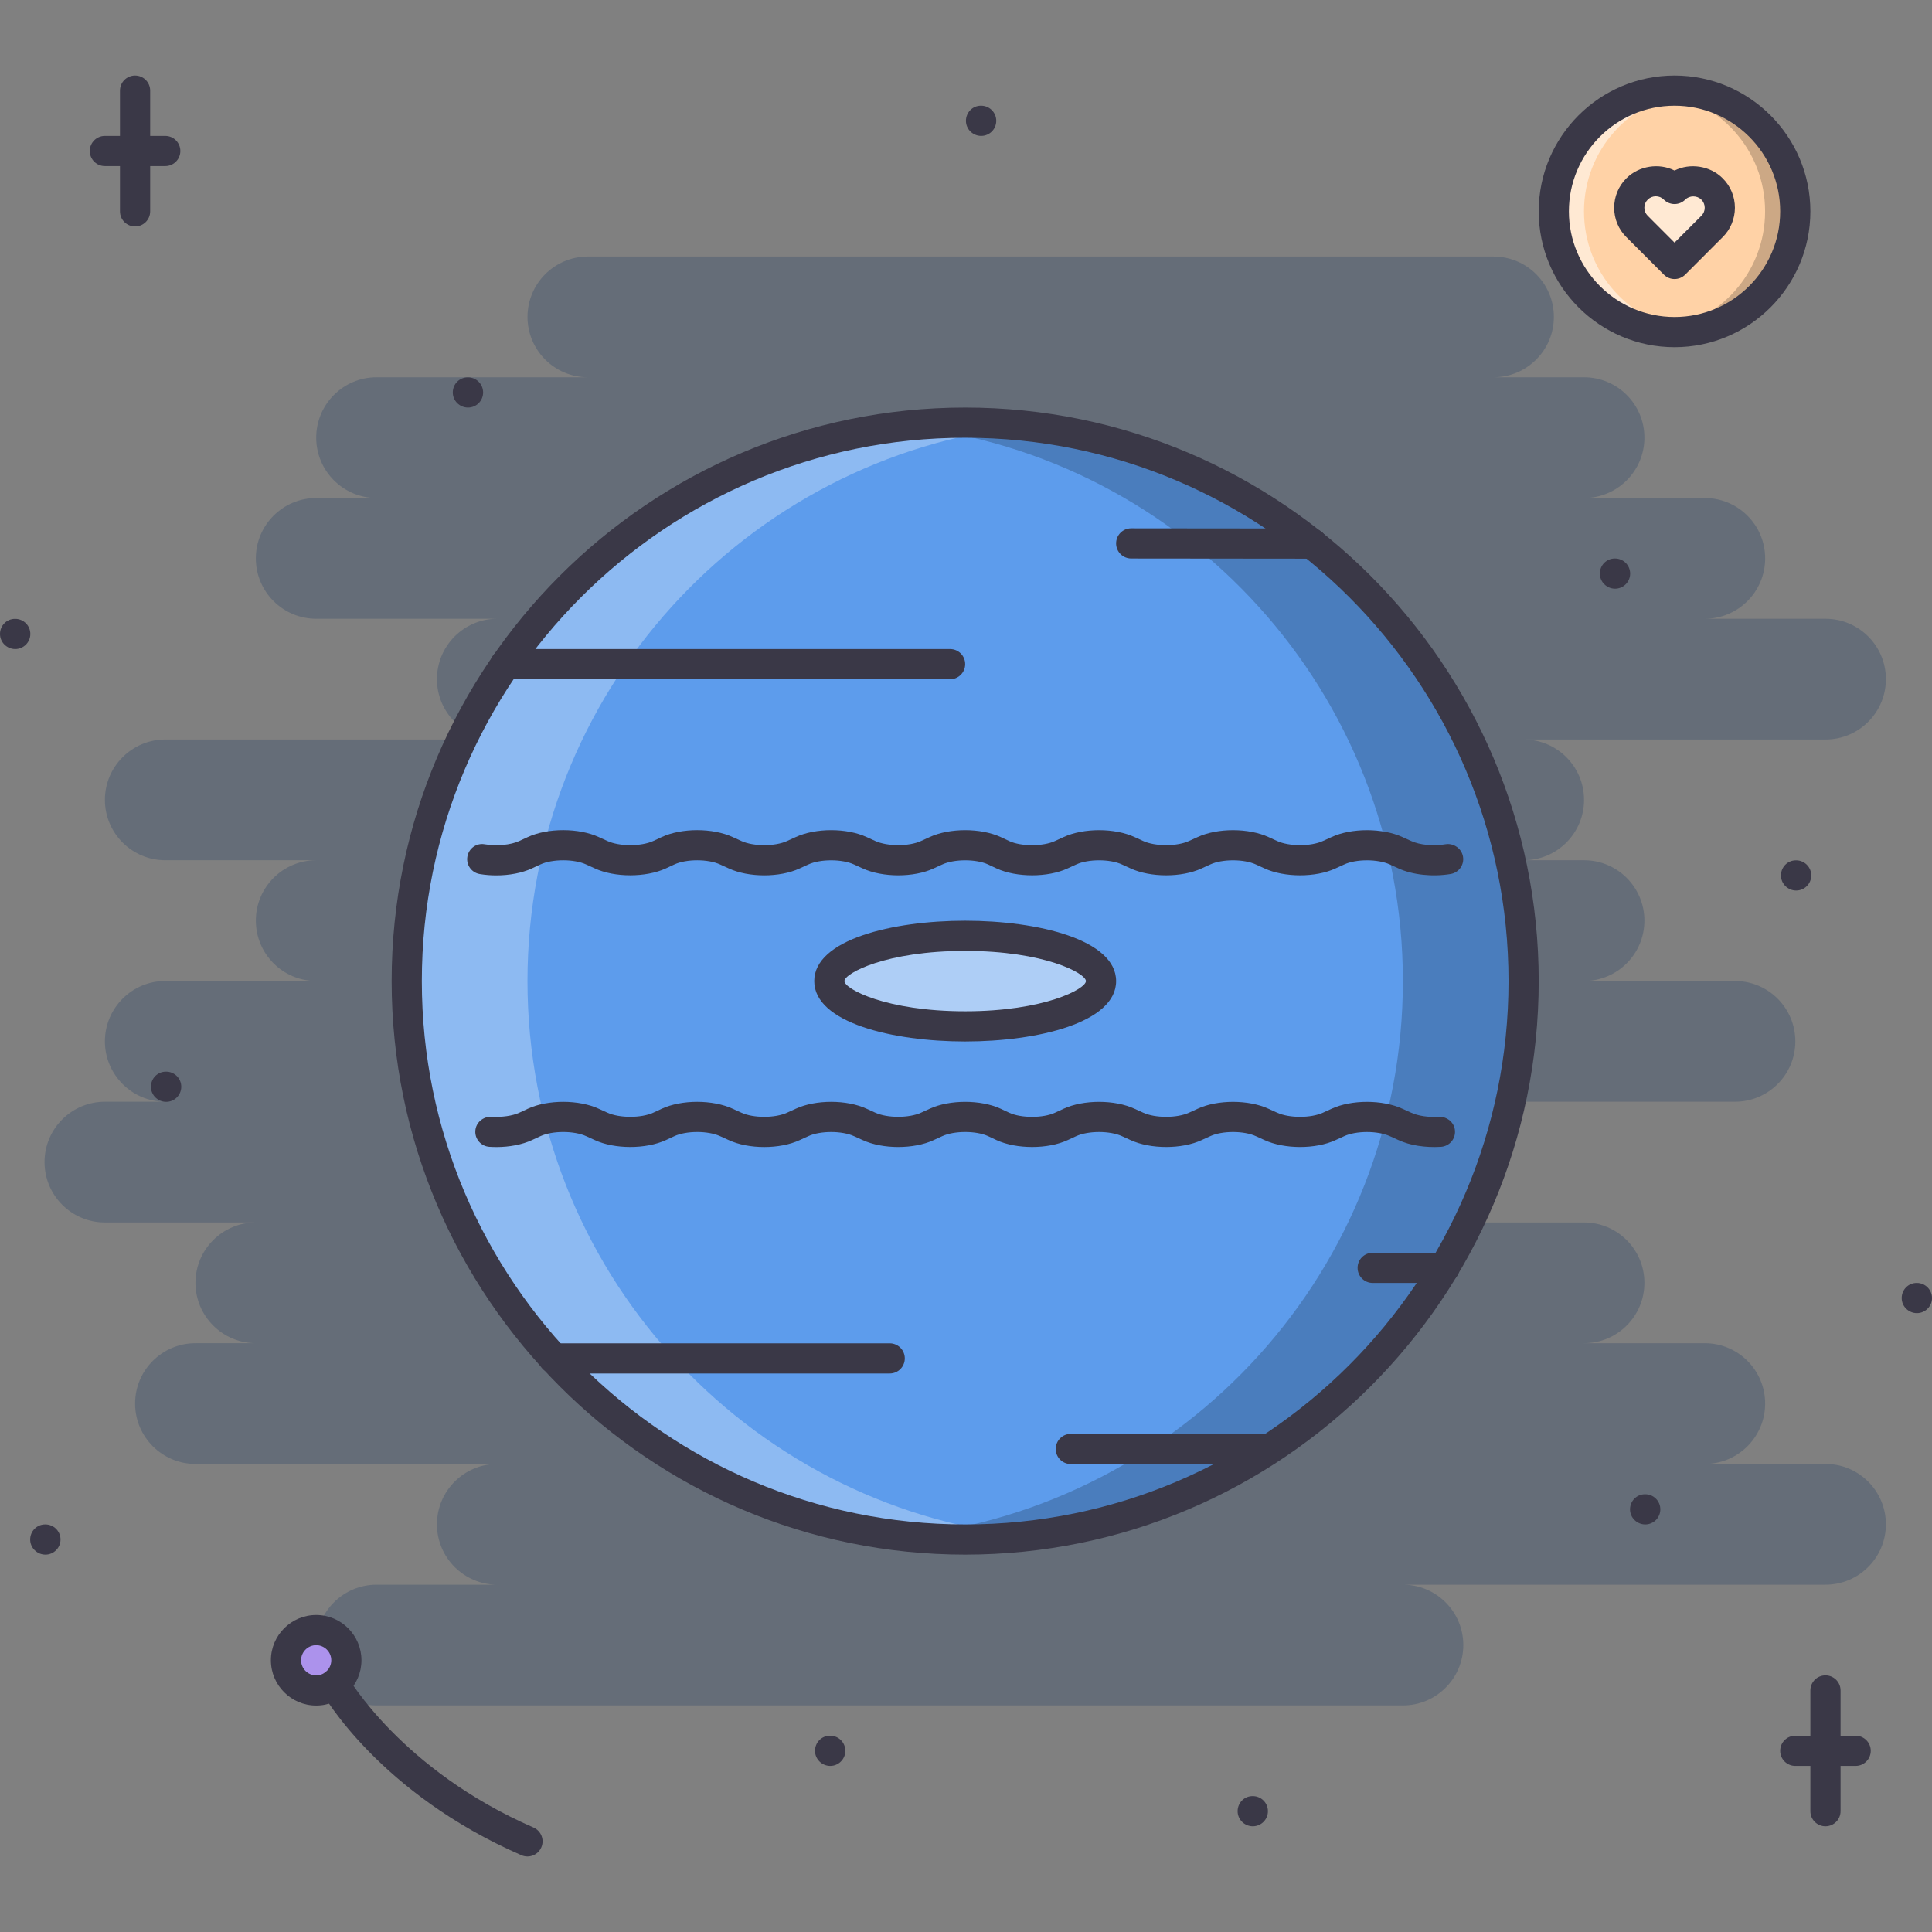 <?xml version="1.0" encoding="iso-8859-1"?>
<!-- Generator: Adobe Illustrator 19.0.0, SVG Export Plug-In . SVG Version: 6.00 Build 0)  -->
<svg version="1.1" id="Capa_1" xmlns="http://www.w3.org/2000/svg" xmlns:xlink="http://www.w3.org/1999/xlink" x="0px" y="0px"
	 viewBox="0 0 511.788 511.788" style="enable-background:new 0 0 511.788 511.788;" xml:space="preserve">
<rect x="0" y="0" width="511.788" height="511.788" fill="#808080" stroke="none"/>
<circle style="fill:#FFD2A6;" cx="443.584" cy="55.994" r="31.984"/>
<g style="opacity:0.5;">
	<path style="fill:#FFFFFF;" d="M419.599,55.99c0-16.293,12.229-29.595,27.986-31.583c-1.328-0.168-2.64-0.402-3.998-0.402
		c-17.664,0-31.984,14.321-31.984,31.985s14.32,31.985,31.984,31.985c1.358,0,2.67-0.234,3.998-0.402
		C431.828,85.585,419.599,72.283,419.599,55.99z"/>
</g>
<g style="opacity:0.2;">
	<path d="M467.576,55.99c0,16.293-12.229,29.595-27.986,31.583c1.327,0.168,2.623,0.402,3.998,0.402
		c17.663,0,31.984-14.321,31.984-31.985s-14.321-31.985-31.984-31.985c-1.375,0-2.671,0.234-3.998,0.402
		C455.347,26.395,467.576,39.697,467.576,55.99z"/>
</g>
<path style="fill:#656D78;" d="M483.583,387.799h-31.984c8.824,0,15.992-7.16,15.992-15.992s-7.168-15.992-15.992-15.992h-31.984
	c8.823,0,15.992-7.161,15.992-15.992c0-8.832-7.169-15.993-15.992-15.993h-47.978c8.824,0,15.993-7.16,15.993-15.992
	c0-8.831-7.169-15.992-15.993-15.992h87.958c8.824,0,15.992-7.16,15.992-15.992s-7.168-15.992-15.992-15.992h-39.98
	c8.823,0,15.992-7.161,15.992-15.992c0-8.832-7.169-15.992-15.992-15.992h-15.992c8.823,0,15.992-7.161,15.992-15.992
	c0-8.832-7.169-15.993-15.992-15.993h79.961c8.824,0,15.992-7.161,15.992-15.992s-7.168-15.993-15.992-15.993H451.6
	c8.824,0,15.992-7.16,15.992-15.992s-7.168-15.992-15.992-15.992h-31.984c8.823,0,15.992-7.161,15.992-15.992
	c0-8.832-7.169-15.992-15.992-15.992h-23.988c8.823,0,15.992-7.161,15.992-15.992c0-8.832-7.169-15.993-15.992-15.993H155.729
	c-8.824,0-15.992,7.161-15.992,15.993c0,8.831,7.168,15.992,15.992,15.992H99.756c-8.824,0-15.992,7.16-15.992,15.992
	s7.168,15.992,15.992,15.992H83.764c-8.824,0-15.992,7.161-15.992,15.992c0,8.832,7.168,15.992,15.992,15.992h47.977
	c-8.824,0-15.993,7.161-15.993,15.993s7.169,15.992,15.993,15.992H43.784c-8.824,0-15.993,7.161-15.993,15.993
	c0,8.831,7.168,15.992,15.993,15.992h39.98c-8.824,0-15.992,7.16-15.992,15.992s7.168,15.992,15.992,15.992h-39.98
	c-8.824,0-15.993,7.16-15.993,15.992s7.168,15.992,15.993,15.992H27.791c-8.824,0-15.992,7.161-15.992,15.992
	c0,8.832,7.168,15.992,15.992,15.992h39.981c-8.824,0-15.992,7.161-15.992,15.993c0,8.831,7.168,15.992,15.992,15.992H51.78
	c-8.824,0-15.993,7.16-15.993,15.992s7.168,15.992,15.993,15.992h79.961c-8.824,0-15.993,7.161-15.993,15.992
	c0,8.832,7.169,15.992,15.993,15.992H99.756c-8.824,0-15.992,7.161-15.992,15.993c0,8.831,7.168,15.992,15.992,15.992h271.881
	c8.824,0,15.993-7.161,15.993-15.992c0-8.832-7.169-15.993-15.993-15.993h111.946c8.824,0,15.992-7.16,15.992-15.992
	C499.576,394.96,492.408,387.799,483.583,387.799z"/>
<path style="fill:#AC92EC;" d="M91.752,439.806c0,4.419-3.584,7.996-7.996,7.996s-7.996-3.577-7.996-7.996
	c0-4.42,3.584-7.996,7.996-7.996S91.752,435.386,91.752,439.806z"/>
<g style="opacity:0.5;">
	<path style="fill:#FFFFFF;" d="M443.587,50.055c-2.733-2.748-7.184-2.748-9.933,0c-2.749,2.749-2.749,7.192,0,9.933l9.933,9.933
		l9.933-9.933c2.749-2.733,2.749-7.184,0-9.933C450.787,47.307,446.335,47.315,443.587,50.055z"/>
</g>
<path style="fill:#5D9CEC;" d="M403.607,259.892c0,81.695-66.234,147.929-147.933,147.929c-81.695,0-147.929-66.233-147.929-147.929
	c0-81.699,66.234-147.929,147.929-147.929C337.373,111.963,403.607,178.193,403.607,259.892z"/>
<g style="opacity:0.3;">
	<path style="fill:#FFFFFF;" d="M139.729,259.892c0-76.292,57.769-139.05,131.94-147.031c-5.263-0.566-10.592-0.898-15.996-0.898
		c-81.695,0-147.929,66.229-147.929,147.929c0,81.695,66.234,147.929,147.929,147.929c5.404,0,10.733-0.327,15.996-0.897
		C197.498,398.943,139.729,336.183,139.729,259.892z"/>
</g>
<g style="opacity:0.2;">
	<path d="M371.622,259.892c0,76.291-57.769,139.051-131.94,147.031c5.256,0.57,10.589,0.897,15.993,0.897
		c81.699,0,147.933-66.233,147.933-147.929c0-81.699-66.234-147.929-147.933-147.929c-5.404,0-10.737,0.332-15.993,0.898
		C313.853,120.842,371.622,183.601,371.622,259.892z"/>
</g>
<g style="opacity:0.5;">
	<path style="fill:#FFFFFF;" d="M291.661,259.861c0,6.63-16.103,11.994-35.987,11.994c-19.866,0-35.983-5.364-35.983-11.994
		c0-6.622,16.117-11.994,35.983-11.994C275.558,247.867,291.661,253.239,291.661,259.861z"/>
</g>
<g>
	<path style="fill:#3A3847;" d="M475.806,235.904c-2.202,0-4.029-1.788-4.029-3.998s1.749-3.998,3.951-3.998h0.078
		c2.202,0,3.998,1.788,3.998,3.998S478.008,235.904,475.806,235.904z"/>
	<path style="fill:#3A3847;" d="M427.83,155.942c-2.202,0-4.029-1.788-4.029-3.998s1.749-3.998,3.951-3.998h0.078
		c2.201,0,3.998,1.788,3.998,3.998S430.031,155.942,427.83,155.942z"/>
	<path style="fill:#3A3847;" d="M259.914,35.999c-2.209,0-4.037-1.788-4.037-3.998s1.75-3.998,3.951-3.998h0.086
		c2.202,0,3.994,1.788,3.994,3.998S262.116,35.999,259.914,35.999z"/>
	<path style="fill:#3A3847;" d="M123.979,107.965c-2.21,0-4.037-1.788-4.037-3.998s1.749-3.998,3.951-3.998h0.086
		c2.202,0,3.998,1.788,3.998,3.998S126.181,107.965,123.979,107.965z"/>
	<path style="fill:#3A3847;" d="M4.037,171.934c-2.21,0-4.037-1.788-4.037-3.998c0-2.209,1.749-3.998,3.951-3.998h0.086
		c2.202,0,3.998,1.789,3.998,3.998C8.035,170.146,6.239,171.934,4.037,171.934z"/>
	<path style="fill:#3A3847;" d="M507.79,347.85c-2.201,0-4.029-1.788-4.029-3.998s1.75-3.998,3.951-3.998h0.078
		c2.202,0,3.998,1.788,3.998,3.998S509.993,347.85,507.79,347.85z"/>
	<path style="fill:#3A3847;" d="M435.826,403.823c-2.202,0-4.029-1.788-4.029-3.998s1.749-3.998,3.951-3.998h0.078
		c2.202,0,3.998,1.788,3.998,3.998S438.028,403.823,435.826,403.823z"/>
	<path style="fill:#3A3847;" d="M331.875,483.785c-2.202,0-4.029-1.788-4.029-3.998s1.749-3.998,3.951-3.998h0.078
		c2.202,0,3.998,1.788,3.998,3.998S334.078,483.785,331.875,483.785z"/>
	<path style="fill:#3A3847;" d="M219.933,467.792c-2.21,0-4.037-1.789-4.037-3.998c0-2.21,1.749-3.998,3.951-3.998h0.086
		c2.202,0,3.998,1.788,3.998,3.998C223.931,466.003,222.135,467.792,219.933,467.792z"/>
	<path style="fill:#3A3847;" d="M44.018,291.876c-2.209,0-4.037-1.788-4.037-3.998c0-2.209,1.75-3.998,3.951-3.998h0.086
		c2.202,0,3.998,1.789,3.998,3.998C48.016,290.088,46.22,291.876,44.018,291.876z"/>
	<path style="fill:#3A3847;" d="M12.033,411.819c-2.209,0-4.037-1.788-4.037-3.998s1.75-3.998,3.951-3.998h0.086
		c2.202,0,3.998,1.788,3.998,3.998S14.235,411.819,12.033,411.819z"/>
	<path style="fill:#3A3847;" d="M483.568,483.785c-2.218,0-3.998-1.788-3.998-3.998v-31.984c0-2.21,1.78-3.998,3.998-3.998
		c2.202,0,3.998,1.788,3.998,3.998v31.984C487.566,481.997,485.77,483.785,483.568,483.785z"/>
	<path style="fill:#3A3847;" d="M491.564,467.792h-15.992c-2.218,0-3.998-1.789-3.998-3.998c0-2.21,1.78-3.998,3.998-3.998h15.992
		c2.202,0,3.998,1.788,3.998,3.998C495.562,466.003,493.766,467.792,491.564,467.792z"/>
	<path style="fill:#3A3847;" d="M35.779,59.988c-2.209,0-3.998-1.789-3.998-3.998V24.005c0-2.21,1.789-3.998,3.998-3.998
		c2.21,0,3.999,1.788,3.999,3.998V55.99C39.778,58.2,37.989,59.988,35.779,59.988z"/>
	<path style="fill:#3A3847;" d="M43.776,43.996H27.783c-2.209,0-3.998-1.788-3.998-3.998c0-2.209,1.789-3.998,3.998-3.998h15.993
		c2.209,0,3.998,1.789,3.998,3.998S45.985,43.996,43.776,43.996z"/>
	<path style="fill:#3A3847;" d="M255.674,411.819c-83.772,0-151.927-68.154-151.927-151.927s68.155-151.927,151.927-151.927
		c83.776,0,151.931,68.154,151.931,151.927S339.45,411.819,255.674,411.819z M255.674,115.961
		c-79.36,0-143.931,64.566-143.931,143.931c0,79.368,64.571,143.931,143.931,143.931c79.356,0,143.935-64.562,143.935-143.931
		C399.609,180.528,335.03,115.961,255.674,115.961z"/>
	<path style="fill:#3A3847;" d="M255.674,275.884c-19.256,0-39.981-5.005-39.981-15.992c0-10.987,20.725-15.992,39.981-15.992
		c19.26,0,39.985,5.005,39.985,15.992C295.659,270.879,274.934,275.884,255.674,275.884z M255.674,251.896
		c-20.99,0-31.985,5.942-31.985,7.996s10.995,7.996,31.985,7.996c20.994,0,31.989-5.942,31.989-7.996
		S276.667,251.896,255.674,251.896z"/>
	<path style="fill:#3A3847;" d="M131.476,231.894c-1.468,0-2.944-0.117-4.38-0.355c-2.179-0.359-3.647-2.421-3.288-4.6
		c0.359-2.183,2.39-3.686,4.6-3.287c3.178,0.52,6.872,0.188,9.128-0.859l2.257-1.046c5.294-2.464,13.58-2.444,18.842,0.004
		l2.241,1.019c3.186,1.48,8.965,1.48,12.15,0.023l2.249-1.046c5.278-2.456,13.556-2.448,18.851,0.008l2.233,1.015
		c3.178,1.48,8.957,1.488,12.135,0.016l2.296-1.046c5.263-2.437,13.541-2.444,18.819,0.016l2.233,1.015
		c3.209,1.476,8.973,1.476,12.135,0.016l2.296-1.046c5.263-2.437,13.532-2.437,18.823,0l2.265,1.065
		c3.17,1.457,8.964,1.449,12.119-0.023l2.265-1.038c5.278-2.44,13.571-2.44,18.834,0.008l2.233,1.022
		c3.187,1.472,8.965,1.48,12.15,0.008l2.296-1.042c5.248-2.437,13.525-2.433,18.804,0.012l2.233,1.022
		c3.186,1.472,8.964,1.48,12.15,0.008l2.295-1.042c5.248-2.437,13.525-2.433,18.804,0.012l2.249,1.019
		c2.28,1.062,5.95,1.426,9.152,0.867c2.093-0.332,4.232,1.093,4.607,3.275c0.374,2.179-1.094,4.24-3.28,4.611
		c-4.794,0.801-10.089,0.238-13.821-1.487l-2.233-1.02c-3.218-1.483-8.979-1.483-12.135-0.016l-2.296,1.047
		c-5.247,2.436-13.54,2.44-18.835-0.012l-2.233-1.023c-3.201-1.483-8.964-1.479-12.119-0.012l-2.295,1.047
		c-5.248,2.436-13.541,2.44-18.835-0.012l-2.233-1.023c-3.186-1.483-8.965-1.483-12.15-0.008l-2.265,1.039
		c-5.247,2.436-13.54,2.44-18.819,0.012l-2.275-1.066c-3.163-1.456-8.941-1.456-12.12,0.016l-2.288,1.043
		c-5.232,2.444-13.517,2.44-18.811-0.012l-2.241-1.02c-3.194-1.483-8.965-1.487-12.143-0.012l-2.288,1.043
		c-5.255,2.452-13.532,2.452-18.819-0.016l-2.233-1.016c-3.186-1.487-8.956-1.491-12.143-0.02l-2.256,1.051
		c-5.31,2.436-13.587,2.436-18.85-0.016l-2.233-1.016c-3.21-1.491-8.98-1.487-12.143-0.02l-2.257,1.051
		C138.292,231.253,134.912,231.894,131.476,231.894z"/>
	<path style="fill:#3A3847;" d="M131.499,303.855c-0.617,0-1.234-0.023-1.858-0.062c-2.202-0.141-3.874-2.045-3.725-4.248
		c0.148-2.217,2.062-3.771,4.256-3.732c2.788,0.188,5.576-0.219,7.364-1.046l2.257-1.054c5.294-2.46,13.58-2.445,18.842,0.008
		l2.241,1.015c3.186,1.483,8.965,1.476,12.15,0.023l2.249-1.046c5.294-2.46,13.556-2.445,18.851,0.008l2.233,1.015
		c3.178,1.483,8.957,1.483,12.135,0.016l2.296-1.046c5.263-2.438,13.541-2.445,18.819,0.016l2.233,1.015
		c3.209,1.483,8.973,1.468,12.135,0.016l2.296-1.046c5.263-2.438,13.532-2.438,18.823,0l2.265,1.062
		c3.17,1.46,8.964,1.452,12.119-0.016l2.265-1.046c5.278-2.438,13.571-2.438,18.834,0.016l2.233,1.015
		c3.187,1.483,8.965,1.483,12.15,0.016l2.296-1.046c5.248-2.438,13.525-2.438,18.804,0.016l2.233,1.015
		c3.186,1.483,8.964,1.483,12.15,0.016l2.295-1.046c5.248-2.438,13.525-2.438,18.804,0.016l2.249,1.015
		c1.843,0.858,4.623,1.296,7.387,1.077c2.156-0.031,4.107,1.516,4.248,3.725c0.156,2.211-1.515,4.107-3.717,4.256
		c-4.139,0.25-8.215-0.374-11.26-1.796l-2.233-1.015c-3.218-1.484-8.979-1.484-12.135-0.016l-2.296,1.046
		c-5.247,2.437-13.54,2.437-18.835-0.016l-2.233-1.015c-3.201-1.492-8.964-1.484-12.119-0.016l-2.295,1.046
		c-5.248,2.437-13.541,2.437-18.835-0.016l-2.233-1.015c-3.186-1.484-8.965-1.484-12.15-0.016l-2.265,1.046
		c-5.247,2.429-13.54,2.437-18.819,0.008l-2.275-1.069c-3.163-1.453-8.941-1.453-12.12,0.016l-2.288,1.046
		c-5.232,2.437-13.517,2.444-18.811-0.016l-2.241-1.015c-3.194-1.484-8.965-1.484-12.143-0.016l-2.288,1.046
		c-5.255,2.452-13.532,2.452-18.819-0.016l-2.233-1.015c-3.186-1.484-8.956-1.492-12.143-0.016l-2.256,1.046
		c-5.31,2.437-13.587,2.437-18.85-0.016l-2.233-1.015c-3.21-1.492-8.98-1.484-12.143-0.016l-2.257,1.046
		C138.324,303.207,134.974,303.855,131.499,303.855z"/>
	<path style="fill:#3A3847;" d="M251.675,179.931H133.873c-2.209,0-3.998-1.789-3.998-3.998c0-2.21,1.789-3.999,3.998-3.999h117.803
		c2.21,0,3.999,1.789,3.999,3.999C255.674,178.142,253.885,179.931,251.675,179.931z"/>
	<path style="fill:#3A3847;" d="M347.618,147.993c0,0,0,0-0.016,0l-47.945-0.047c-2.218-0.004-3.998-1.792-3.998-4.002
		c0-2.206,1.78-3.994,3.998-3.994l0,0l47.961,0.047c2.202,0.004,3.998,1.792,3.998,4.002
		C351.616,146.205,349.82,147.993,347.618,147.993z"/>
	<path style="fill:#3A3847;" d="M235.683,363.842h-89.051c-2.21,0-3.998-1.788-3.998-3.998s1.788-3.998,3.998-3.998h89.051
		c2.21,0,3.998,1.788,3.998,3.998S237.893,363.842,235.683,363.842z"/>
	<path style="fill:#3A3847;" d="M335.42,387.831h-51.756c-2.217,0-3.998-1.788-3.998-3.998s1.781-3.998,3.998-3.998h51.757
		c2.202,0,3.998,1.788,3.998,3.998S337.623,387.831,335.42,387.831z"/>
	<path style="fill:#3A3847;" d="M382.632,339.854h-19.007c-2.218,0-3.998-1.788-3.998-3.998s1.78-3.998,3.998-3.998h19.007
		c2.202,0,3.998,1.788,3.998,3.998S384.834,339.854,382.632,339.854z"/>
	<path style="fill:#3A3847;" d="M443.587,91.973c-19.85,0-35.982-16.141-35.982-35.983s16.133-35.983,35.982-35.983
		c19.834,0,35.982,16.141,35.982,35.983S463.421,91.973,443.587,91.973z M443.587,28.003c-15.43,0-27.986,12.557-27.986,27.987
		s12.557,27.987,27.986,27.987s27.986-12.557,27.986-27.987S459.017,28.003,443.587,28.003z"/>
	<path style="fill:#3A3847;" d="M443.587,73.919c-1.031,0-2.046-0.39-2.827-1.171l-9.933-9.933
		c-2.093-2.073-3.232-4.841-3.232-7.781c0-2.948,1.14-5.72,3.232-7.805c3.326-3.331,8.684-4.123,12.76-2.054
		c4.092-2.069,9.448-1.27,12.76,2.062c2.092,2.081,3.232,4.856,3.232,7.809c-0.016,2.94-1.156,5.704-3.248,7.777l-9.918,9.925
		C445.633,73.529,444.603,73.919,443.587,73.919z M438.621,51.992c-0.812,0-1.562,0.316-2.139,0.89
		c-0.578,0.574-0.891,1.335-0.891,2.144c0,0.804,0.312,1.562,0.891,2.132l7.105,7.109l7.105-7.105
		c0.578-0.574,0.891-1.328,0.891-2.128c0-0.812-0.312-1.577-0.891-2.151c-1.155-1.16-3.154-1.14-4.279,0.004
		c-0.749,0.75-1.764,1.167-2.826,1.167h-0.016c-1.062-0.004-2.077-0.425-2.827-1.179C440.183,52.304,439.433,51.992,438.621,51.992z
		"/>
	<path style="fill:#3A3847;" d="M83.756,451.8c-6.614,0-11.994-5.381-11.994-11.994c0-6.614,5.38-11.994,11.994-11.994
		s11.994,5.38,11.994,11.994C95.75,446.419,90.371,451.8,83.756,451.8z M83.756,435.808c-2.202,0-3.998,1.795-3.998,3.998
		c0,2.201,1.796,3.998,3.998,3.998s3.998-1.797,3.998-3.998C87.754,437.603,85.958,435.808,83.756,435.808z"/>
	<path style="fill:#3A3847;" d="M139.729,491.781c-0.531,0-1.078-0.109-1.593-0.328c-37.536-16.352-52.396-42.261-53.014-43.354
		c-1.077-1.922-0.39-4.35,1.531-5.436c1.914-1.077,4.365-0.391,5.443,1.515c0.141,0.25,14.298,24.73,49.227,39.935
		c2.03,0.89,2.951,3.24,2.069,5.263C142.744,490.882,141.268,491.781,139.729,491.781z"/>
</g>
<g>
</g>
<g>
</g>
<g>
</g>
<g>
</g>
<g>
</g>
<g>
</g>
<g>
</g>
<g>
</g>
<g>
</g>
<g>
</g>
<g>
</g>
<g>
</g>
<g>
</g>
<g>
</g>
<g>
</g>
</svg>
